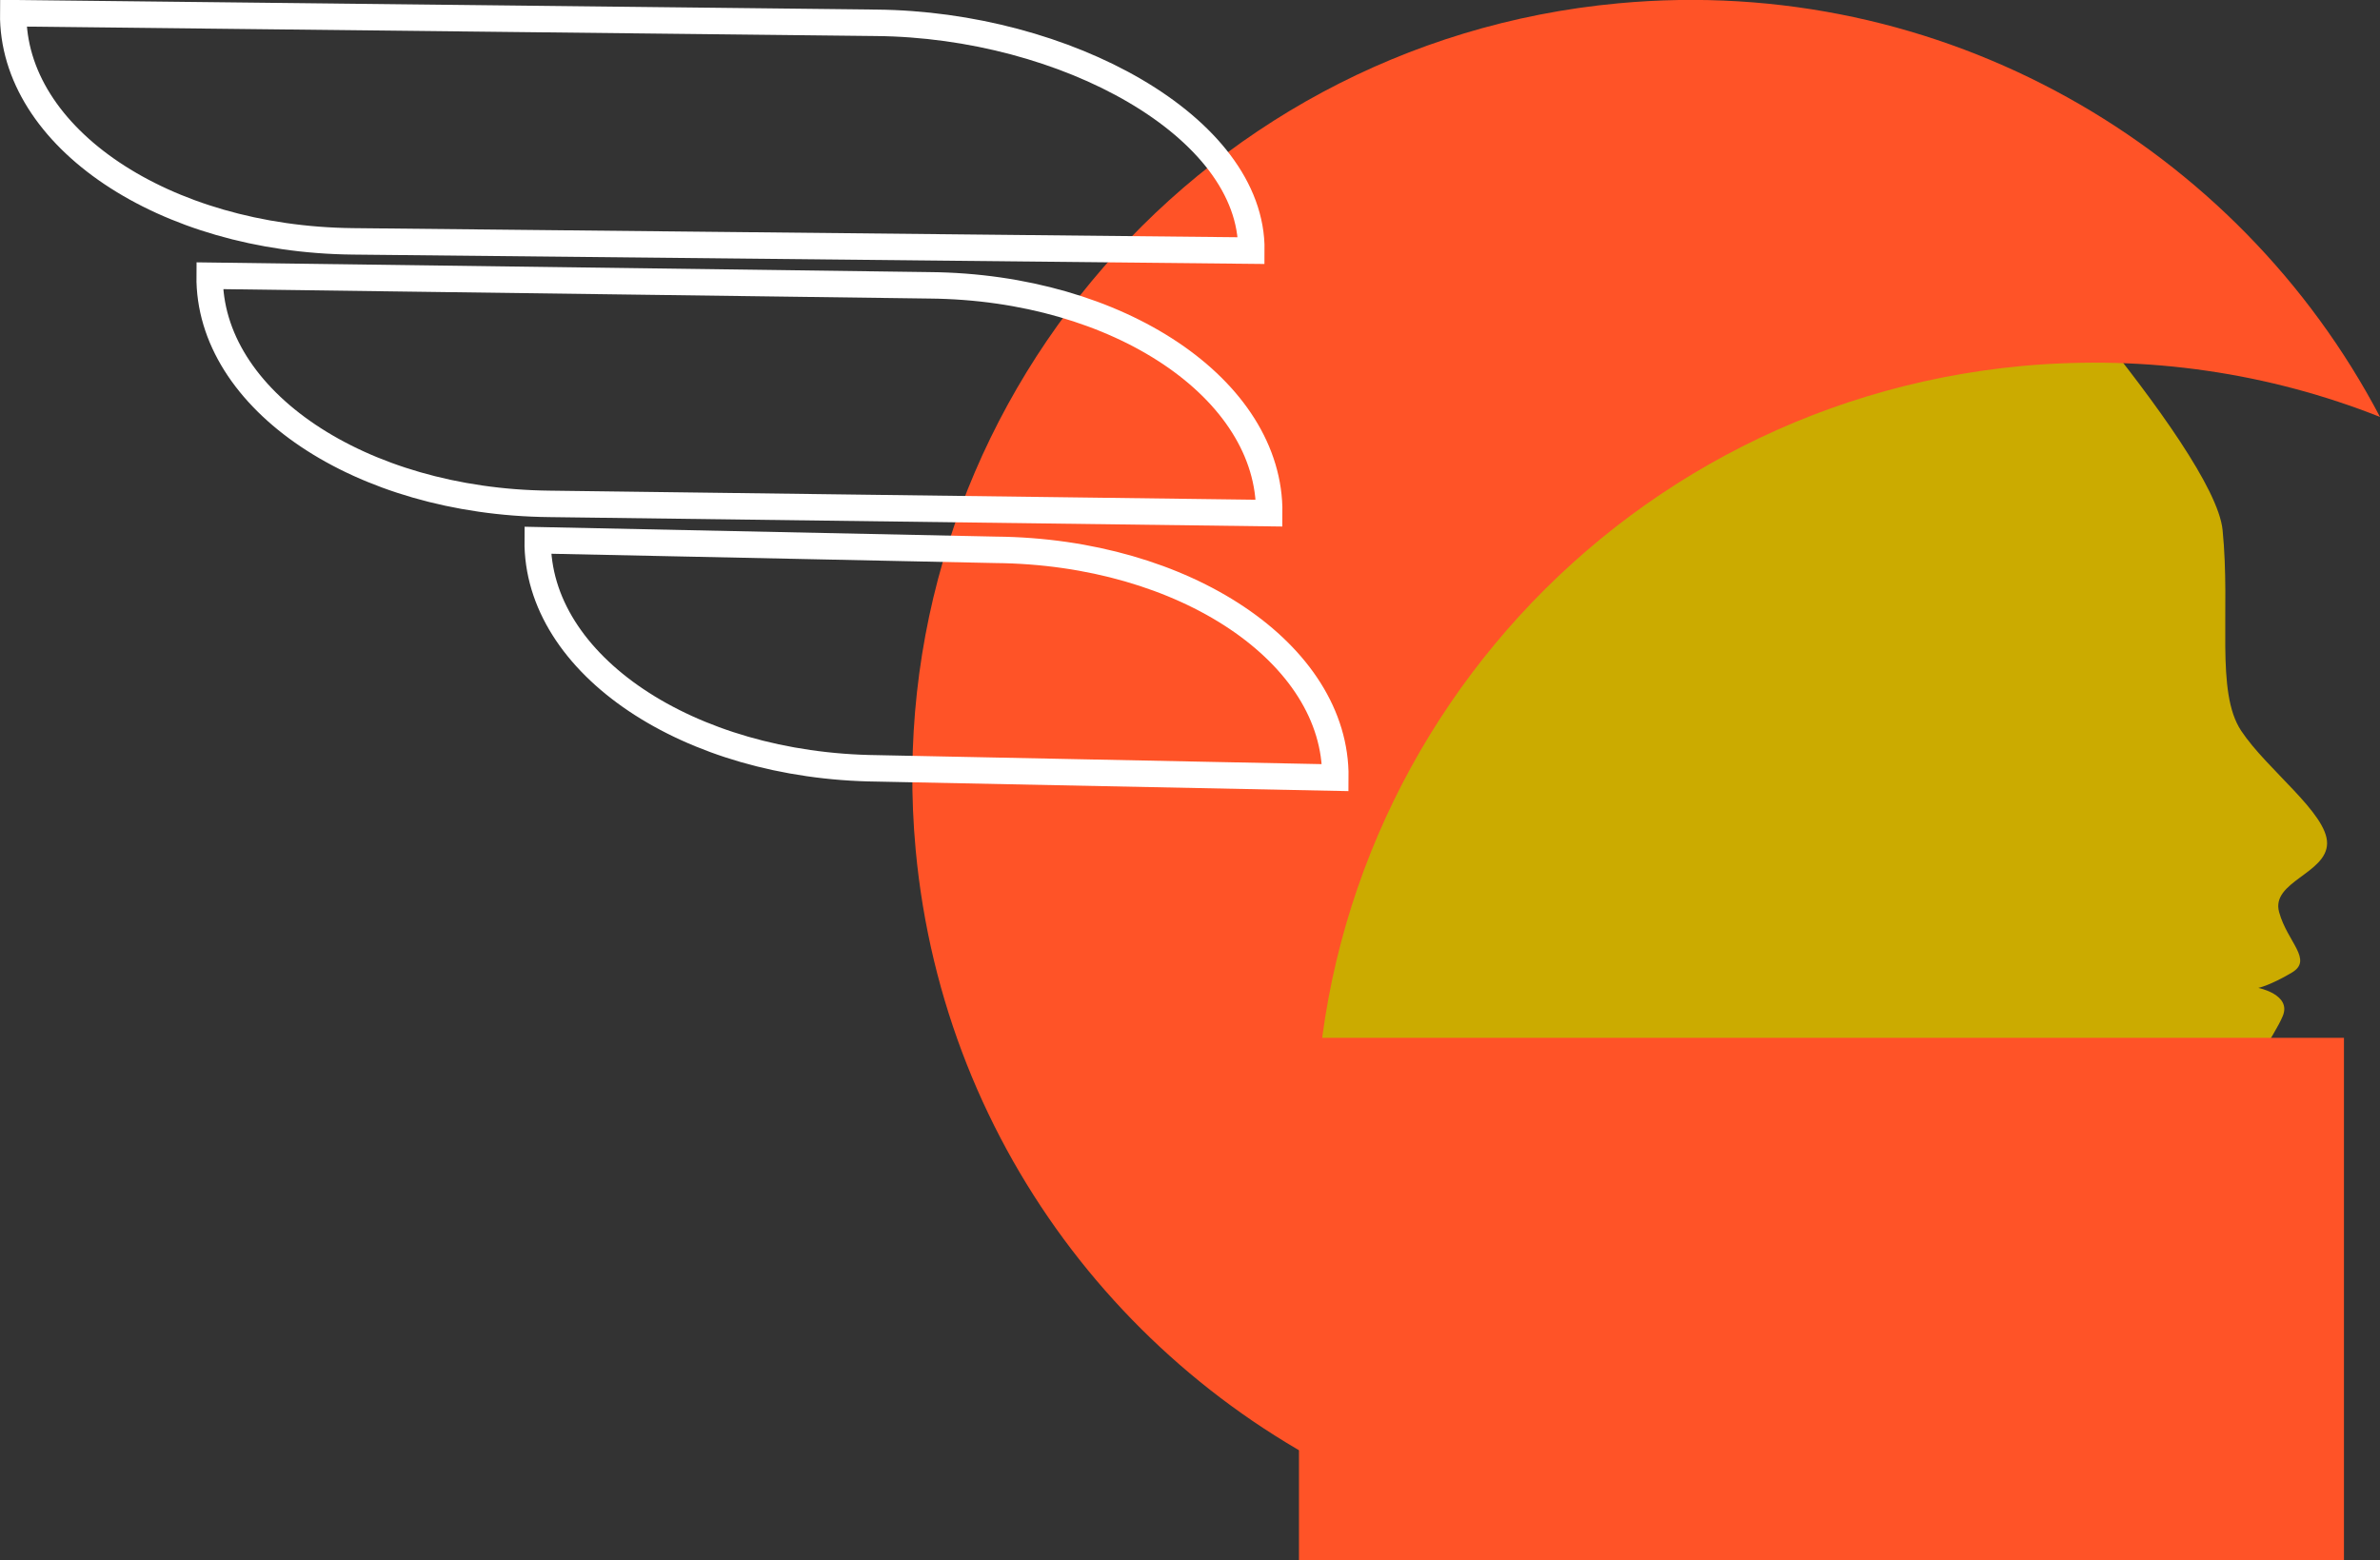 <?xml version="1.0" encoding="utf-8"?>
<!-- Generator: Adobe Illustrator 22.0.1, SVG Export Plug-In . SVG Version: 6.00 Build 0)  -->
<svg version="1.1" id="Layer_1" xmlns="http://www.w3.org/2000/svg" xmlns:xlink="http://www.w3.org/1999/xlink" x="0px" y="0px"
	 viewBox="0 0 719.7 471.9" style="enable-background:new 0 0 719.7 471.9;" xml:space="preserve">
<rect x="0" y="0" width="719.7" height="471.9" fill="#333333" stroke="none"/>
<style type="text/css">
	.st0{fill:#CBAB00;}
	.st1{fill:#FF5327;}
	.st2{fill:none;stroke:#FFFFFF;stroke-width:8;stroke-miterlimit:10;}
</style>
<path class="st0" d="M564,438.8c0,0,5.6-75.8,43.6-86.1s48.4,0.3,61.5,0.3c13.1,0.1,11.8-9.1,11.9-20.9c0.1-11.8,6.6-18.3,9.3-24.8
	s-7.4-8.5-7.4-8.5s3.5-0.7,10.1-4.6s-1.3-9.2-3.8-18.3c-2.6-9.2,14.4-11.7,14.5-20.8c0.1-9.1-18.2-22.3-26-34.1
	c-7.8-11.8-3.1-35.8-5.6-60.7S596.4,55.9,596.4,55.9l-203.5,64.6l-60.1,205.4l109.6,100.9L564,438.8z"/>
<rect x="392.8" y="313.9" class="st1" width="316" height="158"/>
<g id="Helmet_1_">
	<g>
		<path class="st1" d="M611.4,110.7c38.1-3.5,75,2.2,108.3,15.4C676.7,44.2,587.3-8.1,489.4,1C360,13,264.9,127.7,276.9,257.1
			c8.5,91.2,68,165.4,147.7,197c-13.8-26.4-22.8-55.8-25.8-87.3C386.8,237.4,482,122.8,611.4,110.7z"/>
	</g>
	<g>
		<path class="st2" d="M378.4,75.8L378.4,75.8C378.8,38.3,322,7.4,264.9,6.9L4,4l0,0C3.6,41.6,49.6,72.4,106.7,73L378.4,75.8z"/>
	</g>
	<g>
		<path class="st2" d="M383.8,155.2L383.8,155.2c0.4-37.5-45.6-68.4-102.7-68.9L63.4,83.4l0,0c-0.4,37.6,45.6,68.4,102.7,69
			L383.8,155.2z"/>
	</g>
	<g>
		<path class="st2" d="M403.8,235.2L403.8,235.2c0.4-37.5-45.6-68.4-102.7-68.9l-138.5-2.9l0,0c-0.4,37.6,45.6,68.4,102.7,69
			L403.8,235.2z"/>
	</g>
</g>
</svg>

